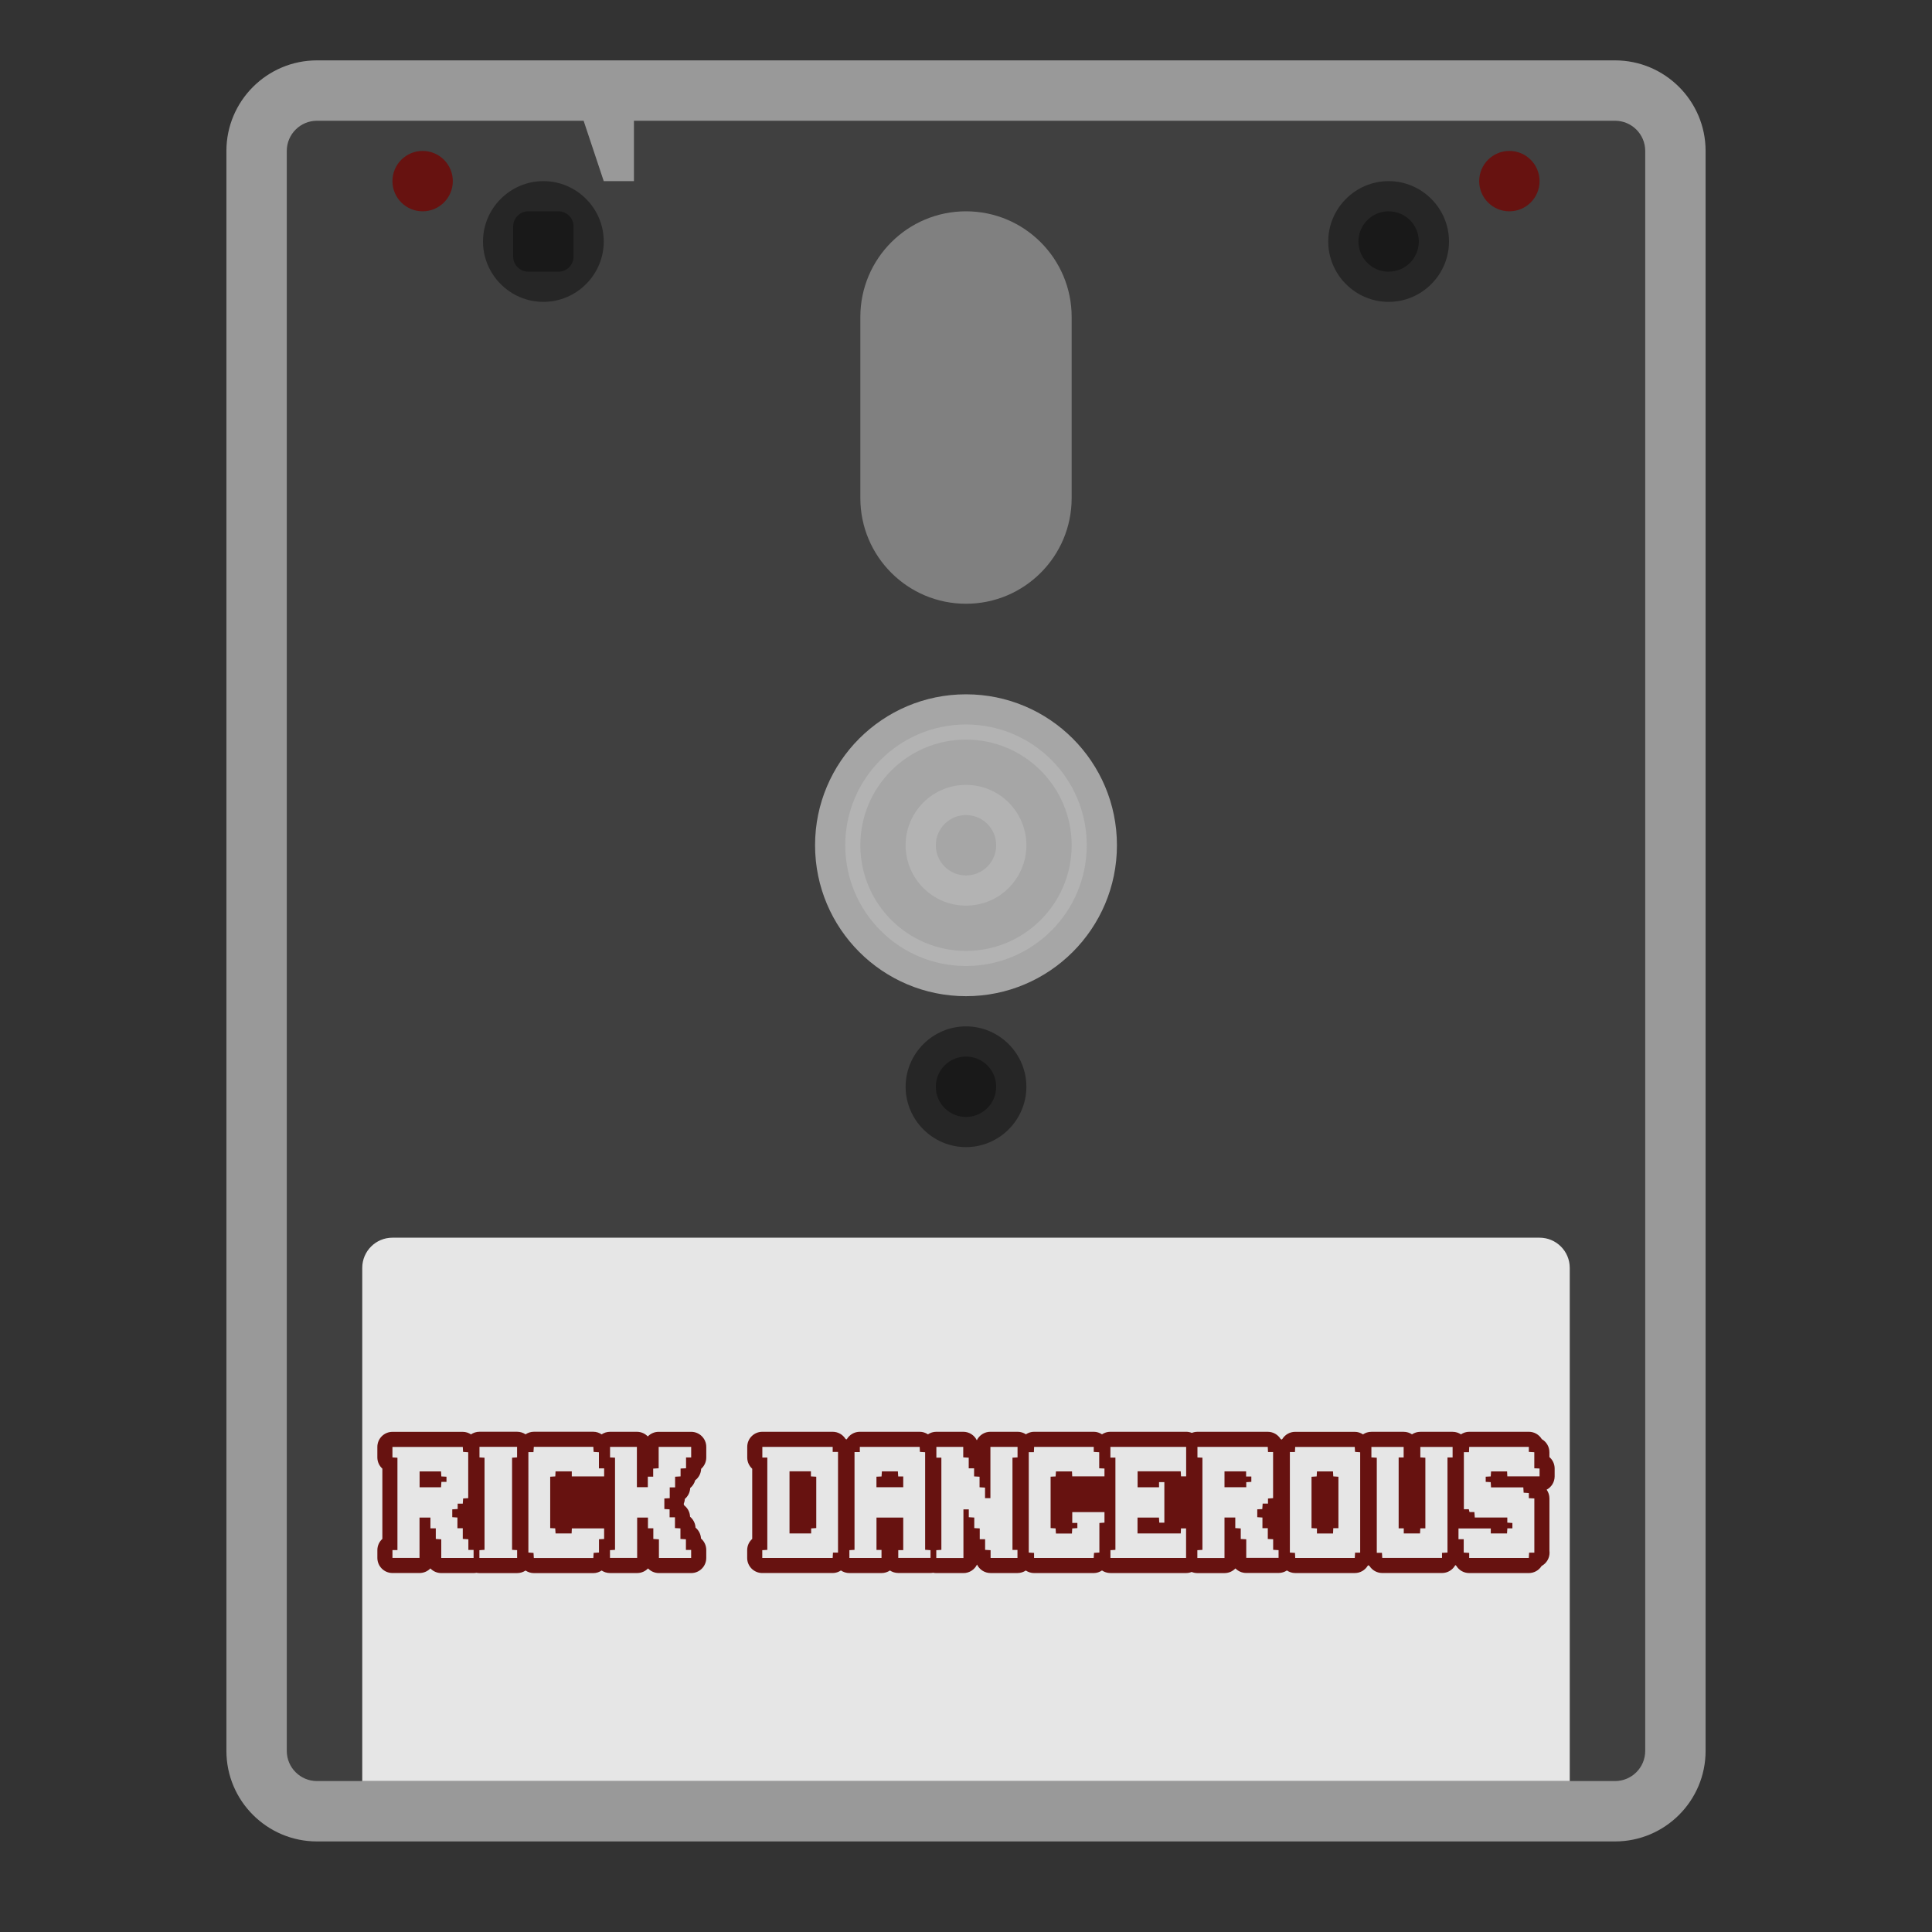 <?xml version="1.0" encoding="UTF-8" standalone="no"?>
<svg
   xmlns:dc="http://purl.org/dc/elements/1.1/"
   xmlns:cc="http://creativecommons.org/ns#"
   xmlns:rdf="http://www.w3.org/1999/02/22-rdf-syntax-ns#"
   xmlns:svg="http://www.w3.org/2000/svg"
   xmlns="http://www.w3.org/2000/svg"
   viewBox="0 0 320 320"
   height="320"
   width="320"
   xml:space="preserve"
   version="1.1"
   id="svg2"><rect x="0" y="0" width="320" height="320" fill="#333333" stroke="none"/><defs
     id="defs6"><clipPath
       id="clipPath16"
       clipPathUnits="userSpaceOnUse"><path
         id="path18"
         d="M 0,256 256,256 256,0 0,0 0,256 Z" /></clipPath><clipPath
       id="clipPath24"
       clipPathUnits="userSpaceOnUse"><path
         id="path26"
         d="m 30,248 196,0 0,-236 -196,0 0,236 z" /></clipPath></defs><g
     transform="matrix(1.25,0,0,-1.25,0,320)"
     id="g10"><g
       id="g12"><g
         clip-path="url(#clipPath16)"
         id="g14"><g
           id="g20"><g
             id="g22" /><g
             id="g28"><g
               style="opacity:0.5"
               id="g30"
               clip-path="url(#clipPath24)"><g
                 id="g32"
                 transform="translate(214,248)"><path
                   id="path34"
                   style="fill:#ffffff;fill-opacity:1;fill-rule:nonzero;stroke:none"
                   d="m 0,0 -130,0 -0.901,0 -5.766,0 L -172,0 c -6.617,0 -12,-5.383 -12,-12 l 0,-212 c 0,-6.617 5.383,-12 12,-12 l 172,0 c 6.617,0 12,5.383 12,12 l 0,212 C 12,-5.383 6.617,0 0,0" /></g></g></g></g><g
           transform="translate(214,240)"
           id="g36"><path
             id="path38"
             style="fill:#404040;fill-opacity:1;fill-rule:nonzero;stroke:none"
             d="m 0,0 -130,0 0,-8 -4,0 -2.667,8 L -172,0 c -2.209,0 -4,-1.791 -4,-4 l 0,-212 c 0,-2.209 1.791,-4 4,-4 l 172,0 c 2.209,0 4,1.791 4,4 L 4,-4 C 4,-1.791 2.209,0 0,0" /></g><g
           transform="translate(184,216)"
           id="g40"><path
             id="path42"
             style="fill:#262626;fill-opacity:1;fill-rule:nonzero;stroke:none"
             d="m 0,0 0,0 c -4.4,0 -8,3.6 -8,8 0,4.4 3.6,8 8,8 C 4.4,16 8,12.4 8,8 8,3.6 4.4,0 0,0" /></g><g
           transform="translate(72,216)"
           id="g44"><path
             id="path46"
             style="fill:#262626;fill-opacity:1;fill-rule:nonzero;stroke:none"
             d="m 0,0 0,0 c -4.4,0 -8,3.6 -8,8 0,4.4 3.6,8 8,8 C 4.4,16 8,12.4 8,8 8,3.6 4.4,0 0,0" /></g><g
           transform="translate(128,104)"
           id="g48"><path
             id="path50"
             style="fill:#262626;fill-opacity:1;fill-rule:nonzero;stroke:none"
             d="m 0,0 0,0 c -4.4,0 -8,3.6 -8,8 0,4.4 3.6,8 8,8 C 4.4,16 8,12.4 8,8 8,3.6 4.4,0 0,0" /></g><g
           transform="translate(128,176)"
           id="g52"><path
             id="path54"
             style="fill:#808080;fill-opacity:1;fill-rule:nonzero;stroke:none"
             d="m 0,0 0,0 c -7.732,0 -14,6.268 -14,14 l 0,24 c 0,7.732 6.268,14 14,14 7.732,0 14,-6.268 14,-14 L 14,14 C 14,6.268 7.732,0 0,0" /></g><g
           transform="translate(208,20)"
           id="g56"><path
             id="path58"
             style="fill:#e6e6e6;fill-opacity:1;fill-rule:nonzero;stroke:none"
             d="m 0,0 -160,0 0,68 c 0,2.209 1.791,4 4,4 l 152,0 c 2.209,0 4,-1.791 4,-4 L 0,0 Z" /></g><g
           transform="translate(184,220)"
           id="g60"><path
             id="path62"
             style="fill:#191919;fill-opacity:1;fill-rule:nonzero;stroke:none"
             d="M 0,0 0,0 C -2.209,0 -4,1.791 -4,4 -4,6.209 -2.209,8 0,8 2.209,8 4,6.209 4,4 4,1.791 2.209,0 0,0" /></g><g
           transform="translate(128,108)"
           id="g64"><path
             id="path66"
             style="fill:#191919;fill-opacity:1;fill-rule:nonzero;stroke:none"
             d="M 0,0 0,0 C -2.209,0 -4,1.791 -4,4 -4,6.209 -2.209,8 0,8 2.209,8 4,6.209 4,4 4,1.791 2.209,0 0,0" /></g><g
           transform="translate(148,144)"
           id="g68"><path
             id="path70"
             style="fill:#a6a6a6;fill-opacity:1;fill-rule:nonzero;stroke:none"
             d="m 0,0 c 0,-11.046 -8.954,-20 -20,-20 -11.046,0 -20,8.954 -20,20 0,11.046 8.954,20 20,20 C -8.954,20 0,11.046 0,0" /></g><g
           transform="translate(144,144)"
           id="g72"><path
             id="path74"
             style="fill:#b3b3b3;fill-opacity:1;fill-rule:nonzero;stroke:none"
             d="m 0,0 c 0,-8.836 -7.163,-16 -16,-16 -8.836,0 -16,7.164 -16,16 0,8.836 7.164,16 16,16 C -7.163,16 0,8.836 0,0" /></g><g
           transform="translate(142,144)"
           id="g76"><path
             id="path78"
             style="fill:#a6a6a6;fill-opacity:1;fill-rule:nonzero;stroke:none"
             d="m 0,0 c 0,-7.732 -6.268,-14 -14,-14 -7.732,0 -14,6.268 -14,14 0,7.732 6.268,14 14,14 C -6.268,14 0,7.732 0,0" /></g><g
           transform="translate(60,232)"
           id="g80"><path
             id="path82"
             style="fill:#671210;fill-opacity:1;fill-rule:nonzero;stroke:none"
             d="m 0,0 c 0,-2.209 -1.791,-4 -4,-4 -2.209,0 -4,1.791 -4,4 0,2.209 1.791,4 4,4 2.209,0 4,-1.791 4,-4" /></g><g
           transform="translate(204,232)"
           id="g84"><path
             id="path86"
             style="fill:#671210;fill-opacity:1;fill-rule:nonzero;stroke:none"
             d="m 0,0 c 0,-2.209 -1.791,-4 -4,-4 -2.209,0 -4,1.791 -4,4 0,2.209 1.791,4 4,4 2.209,0 4,-1.791 4,-4" /></g><g
           transform="translate(136,144)"
           id="g88"><path
             id="path90"
             style="fill:#b3b3b3;fill-opacity:1;fill-rule:nonzero;stroke:none"
             d="m 0,0 c 0,-4.418 -3.582,-8 -8,-8 -4.418,0 -8,3.582 -8,8 0,4.418 3.582,8 8,8 4.418,0 8,-3.582 8,-8" /></g><g
           transform="translate(132,144)"
           id="g92"><path
             id="path94"
             style="fill:#a6a6a6;fill-opacity:1;fill-rule:nonzero;stroke:none"
             d="m 0,0 c 0,-2.209 -1.791,-4 -4,-4 -2.209,0 -4,1.791 -4,4 0,2.209 1.791,4 4,4 2.209,0 4,-1.791 4,-4" /></g><g
           transform="translate(74,220)"
           id="g96"><path
             id="path98"
             style="fill:#191919;fill-opacity:1;fill-rule:nonzero;stroke:none"
             d="m 0,0 -4,0 c -1.104,0 -2,0.896 -2,2 l 0,4 c 0,1.104 0.896,2 2,2 L 0,8 C 1.104,8 2,7.104 2,6 L 2,2 C 2,0.896 1.104,0 0,0" /></g><g
           transform="translate(205.304,62.93)"
           id="g100"><path
             id="path102"
             style="fill:#671210;fill-opacity:1;fill-rule:nonzero;stroke:none"
             d="m 0,0 0,0.64 c 0,0.741 -0.403,1.392 -1.009,1.738 -0.349,0.583 -0.987,0.974 -1.717,0.974 l -7.898,0 c -0.407,0 -0.779,-0.131 -1.096,-0.34 -0.317,0.211 -0.697,0.335 -1.106,0.335 l -4.275,0 c -0.409,0 -0.79,-0.123 -1.106,-0.334 -0.316,0.211 -0.697,0.334 -1.105,0.334 l -4.275,0 c -0.412,0 -0.796,-0.126 -1.114,-0.34 -0.316,0.208 -0.687,0.338 -1.092,0.338 l -7.892,0 c -0.714,0 -1.344,-0.376 -1.699,-0.944 -0.041,-0.024 -0.074,-0.06 -0.114,-0.088 -0.044,0.031 -0.08,0.07 -0.126,0.096 -0.355,0.566 -0.983,0.94 -1.695,0.94 l -9.317,0 c -0.262,0 -0.512,-0.054 -0.742,-0.146 -0.233,0.095 -0.487,0.15 -0.755,0.15 l -10.037,0 c -0.412,0 -0.796,-0.125 -1.114,-0.339 -0.316,0.208 -0.687,0.339 -1.094,0.339 l -7.898,0 c -0.405,0 -0.775,-0.129 -1.09,-0.336 -0.318,0.211 -0.698,0.336 -1.108,0.336 l -3.596,0 c -0.791,0 -1.475,-0.46 -1.8,-1.126 -0.324,0.666 -1.008,1.125 -1.799,1.125 l -3.561,0 c -0.414,0 -0.798,-0.125 -1.117,-0.34 -0.316,0.209 -0.688,0.34 -1.094,0.34 l -7.931,0 c -0.723,0 -1.357,-0.385 -1.708,-0.96 -0.029,-0.017 -0.051,-0.043 -0.079,-0.061 -0.042,0.027 -0.076,0.065 -0.12,0.09 -0.355,0.558 -0.979,0.93 -1.69,0.93 l -9.321,0 c -1.105,0 -2,-0.896 -2,-2 l 0,-1.413 c 0,-0.588 0.254,-1.118 0.659,-1.483 l 0,-9.298 c -0.411,-0.367 -0.668,-0.901 -0.668,-1.492 l 0,-1.03 c 0,-1.105 0.895,-2 2,-2 l 9.327,0 c 0.407,0 0.779,0.13 1.095,0.34 0.32,-0.217 0.706,-0.344 1.121,-0.344 l 4.257,0 c 0.414,0 0.798,0.126 1.117,0.341 0.317,-0.21 0.696,-0.332 1.104,-0.332 l 4.272,0 c 0.118,0 0.232,0.014 0.344,0.034 0.137,-0.029 0.277,-0.046 0.421,-0.046 l 3.597,0 c 0.792,0 1.477,0.461 1.8,1.128 0.325,-0.665 1.008,-1.123 1.798,-1.123 l 3.562,0 c 0.409,0 0.789,0.124 1.105,0.335 0.316,-0.209 0.689,-0.338 1.095,-0.338 l 7.899,0 c 0.409,0 0.783,0.133 1.102,0.345 0.319,-0.216 0.704,-0.342 1.119,-0.342 l 10.021,0 c 0.262,0 0.51,0.053 0.74,0.144 0.233,-0.095 0.487,-0.15 0.755,-0.15 l 3.596,0 c 0.571,0 1.084,0.238 1.448,0.62 0.364,-0.373 0.872,-0.604 1.434,-0.604 l 4.284,0 c 0.408,0 0.787,0.123 1.104,0.333 0.317,-0.211 0.691,-0.343 1.1,-0.343 l 7.894,0 c 0.726,0 1.366,0.388 1.717,0.972 0.031,0.019 0.055,0.046 0.086,0.066 0.052,-0.036 0.097,-0.082 0.154,-0.113 0.357,-0.555 0.98,-0.92 1.685,-0.92 l 7.917,0 c 0.742,0 1.388,0.402 1.734,1.002 0.019,0.01 0.034,0.028 0.053,0.041 0.033,-0.022 0.059,-0.052 0.094,-0.072 0.349,-0.586 0.989,-0.978 1.72,-0.978 l 7.899,0 c 0.712,0 1.342,0.373 1.697,0.939 0.019,0.011 0.038,0.022 0.056,0.033 0.596,0.346 0.997,0.991 0.997,1.729 0,0.084 -0.005,0.167 -0.015,0.249 l 0,6.939 c 0,0.431 -0.138,0.832 -0.371,1.16 0.632,0.336 1.061,1.001 1.061,1.766 l 0,1.037 C 0.696,-0.912 0.427,-0.368 0,0" /></g><g
           transform="translate(91.585,66.276)"
           id="g104"><path
             id="path106"
             style="fill:#671210;fill-opacity:1;fill-rule:nonzero;stroke:none"
             d="m 0,0 -4.308,0 c -0.566,0 -1.077,-0.235 -1.441,-0.613 -0.364,0.38 -0.876,0.617 -1.444,0.617 l -3.556,0 c -0.413,0 -0.797,-0.126 -1.116,-0.341 -0.318,0.213 -0.693,0.347 -1.102,0.347 l -7.884,0 c -0.407,0 -0.78,-0.133 -1.097,-0.343 -0.32,0.216 -0.705,0.343 -1.12,0.343 l -4.983,0 c -0.417,0 -0.804,-0.129 -1.124,-0.348 -0.315,0.206 -0.685,0.335 -1.088,0.335 l -9.321,0 c -1.105,0 -2,-0.895 -2,-2 l 0,-1.386 c 0,-0.589 0.254,-1.121 0.663,-1.488 l 0,-9.311 c -0.406,-0.366 -0.661,-0.895 -0.661,-1.485 l 0,-1.035 c 0,-1.104 0.896,-2 2,-2 l 3.587,0 c 0.564,0 1.073,0.233 1.437,0.609 0.364,-0.38 0.876,-0.616 1.444,-0.616 l 4.284,0 c 0.127,0 0.251,0.015 0.372,0.037 0.128,-0.025 0.261,-0.04 0.397,-0.04 l 4.999,0 c 0.413,0 0.796,0.126 1.114,0.34 0.318,-0.211 0.691,-0.342 1.098,-0.342 l 7.886,0 c 0.408,0 0.782,0.132 1.099,0.344 0.317,-0.211 0.697,-0.335 1.106,-0.335 l 3.601,0 c 0.566,0 1.076,0.235 1.44,0.612 0.364,-0.38 0.877,-0.616 1.444,-0.616 l 4.271,0 c 1.104,0 2,0.896 2,2 l 0,1.065 c 0,0.606 -0.27,1.149 -0.697,1.516 -0.029,0.577 -0.304,1.093 -0.725,1.44 -0.029,0.579 -0.304,1.094 -0.725,1.442 -0.022,0.617 -0.324,1.162 -0.782,1.514 -0.017,0.062 -0.038,0.123 -0.06,0.182 0.085,0.206 0.137,0.429 0.148,0.663 0.415,0.349 0.686,0.865 0.712,1.444 0.316,0.261 0.55,0.618 0.659,1.024 0.466,0.353 0.77,0.904 0.792,1.524 C 1.737,-4.534 2,-3.997 2,-3.397 L 2,-2 C 2,-0.896 1.104,0 0,0" /></g><g
           transform="translate(203.322,50.262)"
           id="g108"><path
             id="path110"
             style="fill:#e6e6e6;fill-opacity:1;fill-rule:nonzero;stroke:none"
             d="M 0,0 -0.705,0 C -0.72,-0.244 -0.732,-0.462 -0.747,-0.701 l -7.899,0 0,0.672 c -0.246,0.014 -0.462,0.026 -0.726,0.042 l 0,1.772 -0.693,0 0,1.426 4.28,0 0,-0.662 2.152,0 c 0.014,0.214 0.028,0.43 0.042,0.677 l 0.668,0 0,0.708 c -0.211,0.015 -0.428,0.03 -0.674,0.047 l 0,0.679 -4.309,0 C -7.925,4.921 -7.94,5.138 -7.958,5.385 l -0.649,0 C -8.64,5.518 -8.666,5.626 -8.698,5.76 l -0.653,0 0,7.554 0.677,0 c 0.011,0.246 0.021,0.462 0.031,0.706 l 7.899,0 0,-0.668 c 0.244,-0.015 0.462,-0.028 0.725,-0.044 l 0,-2.124 c 0.251,-0.012 0.456,-0.022 0.697,-0.033 l 0,-1.037 -4.272,0 c -0.01,0.208 -0.019,0.413 -0.031,0.655 l -2.125,0 C -5.763,10.565 -5.776,10.35 -5.792,10.104 -6.01,10.093 -6.216,10.082 -6.457,10.068 l 0,-0.684 C -6.258,9.372 -6.041,9.36 -5.796,9.346 -5.781,9.117 -5.768,8.9 -5.752,8.652 l 4.278,0 c 0.015,-0.245 0.028,-0.461 0.042,-0.705 0.228,-0.016 0.445,-0.031 0.691,-0.049 l 0,-0.678 c 0.245,-0.012 0.462,-0.021 0.728,-0.033 l 0,-7.2 L 0,0 Z" /></g><g
           transform="translate(55.6,58.928)"
           id="g112"><path
             id="path114"
             style="fill:#e6e6e6;fill-opacity:1;fill-rule:nonzero;stroke:none"
             d="m 0,0 2.839,0 c 0.016,0.238 0.032,0.455 0.049,0.715 l 0.673,0 0,0.685 C 3.325,1.413 3.109,1.425 2.88,1.437 2.865,1.683 2.851,1.898 2.837,2.104 L 0,2.104 0,0 Z m 5.012,-5.428 0.709,0 0,-1.415 c 0.262,-0.016 0.478,-0.031 0.741,-0.048 l 0,-1.412 0.692,0 0,-1.063 -4.284,0 0,2.471 C 2.624,-6.88 2.408,-6.867 2.145,-6.851 l 0,1.412 -0.71,0 0,1.424 -1.446,0 0,-5.344 -3.586,0 0,1.035 0.66,0 0,12.24 C -3.145,3.93 -3.36,3.944 -3.6,3.96 l 0,1.386 9.322,0 C 5.734,5.145 5.747,4.929 5.761,4.686 5.989,4.67 6.206,4.655 6.442,4.639 l 0,-6.081 C 6.231,-1.455 6.015,-1.468 5.769,-1.482 5.753,-1.707 5.738,-1.924 5.721,-2.171 l -0.677,0 0,-0.709 C 4.783,-2.896 4.566,-2.91 4.327,-2.926 l 0,-1.038 C 4.532,-3.977 4.748,-3.99 5.012,-4.007 l 0,-1.421 z" /></g><g
           transform="translate(116.134,58.935)"
           id="g116"><path
             id="path118"
             style="fill:#e6e6e6;fill-opacity:1;fill-rule:nonzero;stroke:none"
             d="m 0,0 3.55,0 0,1.426 -0.666,0 C 2.869,1.67 2.854,1.886 2.841,2.102 l -2.121,0 C 0.704,1.855 0.69,1.639 0.677,1.425 0.427,1.413 0.222,1.404 0,1.395 L 0,0 Z m -2.907,4.656 0.705,0 0,0.691 7.931,0 C 5.738,5.135 5.748,4.93 5.76,4.679 5.973,4.665 6.189,4.65 6.452,4.634 l 0,-12.925 c 0.259,-0.018 0.475,-0.033 0.712,-0.05 l 0,-1.024 -4.272,0 0,1.032 0.658,0 0,4.31 -3.545,0 0,-4.289 0.666,0 0,-1.062 -4.257,0 0,1.033 c 0.202,0.013 0.418,0.027 0.679,0.043 l 0,12.954 z" /></g><g
           transform="translate(162.253,58.938)"
           id="g120"><path
             id="path122"
             style="fill:#e6e6e6;fill-opacity:1;fill-rule:nonzero;stroke:none"
             d="m 0,0 2.882,0 0,0.664 C 3.128,0.681 3.344,0.695 3.555,0.71 l 0,0.708 -0.693,0 0,0.681 L 0,2.099 0,0 Z m -0.001,-9.382 -3.597,0 0,1.038 c 0.213,0.012 0.43,0.025 0.672,0.039 l 0,12.218 c -0.214,0.01 -0.419,0.019 -0.659,0.029 l 0,1.398 9.316,0 C 5.742,5.123 5.753,4.906 5.766,4.661 l 0.672,0 0,-6.112 C 6.226,-1.467 6.009,-1.481 5.763,-1.499 l 0,-0.678 -0.708,0 C 5.038,-2.438 5.023,-2.654 5.007,-2.899 4.788,-2.91 4.582,-2.919 4.342,-2.931 l 0,-1.044 C 4.549,-3.988 4.765,-4.002 5.027,-4.02 l 0,-1.413 0.71,0 0,-1.428 c 0.251,-0.012 0.456,-0.022 0.71,-0.034 l 0,-1.4 c 0.262,-0.017 0.478,-0.03 0.718,-0.046 l 0,-1.025 -4.284,0 0,2.466 c -0.263,0.013 -0.479,0.024 -0.727,0.037 l 0,1.399 C 1.908,-5.449 1.692,-5.437 1.429,-5.42 l 0,1.4 -1.43,0 0,-5.362 z" /></g><g
           transform="translate(127.66,49.558)"
           id="g124"><path
             id="path126"
             style="fill:#e6e6e6;fill-opacity:1;fill-rule:nonzero;stroke:none"
             d="m 0,0 -3.597,0 0,1.036 c 0.215,0.013 0.432,0.026 0.673,0.04 l 0,12.222 -0.662,0 0,1.426 3.561,0 0,-1.389 C 0.222,13.32 0.438,13.307 0.701,13.291 l 0,-1.411 0.711,0 0,-1.07 C 1.673,10.795 1.89,10.783 2.137,10.77 l 0,-1.399 C 2.383,9.356 2.6,9.344 2.863,9.328 l 0,-1.402 0.711,0 0,6.799 3.596,0 0,-1.392 C 6.955,13.32 6.739,13.307 6.498,13.292 l 0,-12.222 0.662,0 0,-1.065 -3.562,0 0,1.029 C 3.352,1.049 3.136,1.062 2.873,1.077 l 0,1.412 -0.711,0 0,1.432 C 1.9,3.935 1.684,3.946 1.436,3.959 l 0,1.399 C 1.19,5.373 0.974,5.386 0.71,5.401 l 0,1.041 L 0,6.442 0,0 Z" /></g><g
           transform="translate(104.614,61.047)"
           id="g128"><path
             id="path130"
             style="fill:#e6e6e6;fill-opacity:1;fill-rule:nonzero;stroke:none"
             d="m 0,0 0,-8.235 2.867,0 0,0.666 c 0.244,0.015 0.461,0.03 0.677,0.045 l 0,6.805 C 3.298,-0.704 3.082,-0.691 2.837,-0.677 L 2.837,0 0,0 Z m -2.941,1.821 -0.659,0 0,1.412 9.321,0 0,-0.671 0.707,0 0,-13.337 -0.669,0 c -0.014,-0.246 -0.027,-0.463 -0.041,-0.707 l -9.327,0 0,1.03 c 0.208,0.012 0.424,0.024 0.668,0.039 l 0,12.234 z" /></g><g
           transform="translate(173.782,53.518)"
           id="g132"><path
             id="path134"
             style="fill:#e6e6e6;fill-opacity:1;fill-rule:nonzero;stroke:none"
             d="m 0,0 c 0.261,-0.016 0.477,-0.028 0.721,-0.043 l 0,-0.669 2.133,0 c 0.011,0.243 0.021,0.46 0.033,0.704 l 0.679,0 0,6.814 C 3.329,6.822 3.113,6.837 2.886,6.853 2.871,7.096 2.857,7.312 2.846,7.513 l -2.126,0 C 0.708,7.272 0.698,7.067 0.687,6.85 0.442,6.833 0.227,6.817 0,6.802 L 0,0 Z m -2.868,10.077 0.673,0 c 0.01,0.235 0.02,0.44 0.032,0.68 l 7.892,0 C 5.74,10.556 5.753,10.34 5.768,10.096 5.995,10.08 6.212,10.064 6.448,10.048 l 0,-13.299 -0.675,0 C 5.76,-3.496 5.747,-3.713 5.733,-3.955 l -7.893,0 c -0.01,0.214 -0.02,0.419 -0.03,0.67 -0.215,0.014 -0.432,0.026 -0.678,0.042 l 0,13.32 z" /></g><g
           transform="translate(153.58,59.608)"
           id="g136"><path
             id="path138"
             style="fill:#e6e6e6;fill-opacity:1;fill-rule:nonzero;stroke:none"
             d="m 0,0 0.703,0 0,-5.368 -0.673,0 c -0.012,0.216 -0.024,0.432 -0.038,0.674 l -2.845,0 0,-2.104 5.728,0 c 0.011,0.218 0.021,0.435 0.031,0.668 l 0.675,0 0,-3.917 -10.021,0 0,1.033 c 0.201,0.012 0.417,0.026 0.658,0.04 l 0,12.223 -0.664,0 0,1.425 10.037,0 0,-3.905 -0.679,0 C 2.899,0.984 2.886,1.201 2.872,1.437 l -5.714,0 0,-2.115 2.842,0 L 0,0 Z" /></g><g
           transform="translate(90.18,61.409)"
           id="g140"><path
             id="path142"
             style="fill:#e6e6e6;fill-opacity:1;fill-rule:nonzero;stroke:none"
             d="m 0,0 0,-1.039 c -0.246,-0.015 -0.462,-0.027 -0.726,-0.043 l 0,-1.412 -0.711,0 0,-1.432 C -1.698,-3.939 -1.916,-3.951 -2.15,-3.963 l 0,-1.401 c 0.216,-0.014 0.432,-0.027 0.695,-0.043 l 0,-1.052 0.711,0 0,-1.431 c 0.262,-0.013 0.479,-0.024 0.726,-0.037 l 0,-1.399 c 0.247,-0.016 0.462,-0.028 0.726,-0.045 l 0,-1.412 0.693,0 0,-1.065 -4.27,0 0,2.469 c -0.263,0.018 -0.479,0.031 -0.742,0.049 l 0,1.412 -0.711,0 0,1.424 -1.431,0 0,-5.35 -3.601,0 0,1.03 c 0.208,0.011 0.424,0.024 0.668,0.039 l 0,12.217 c -0.214,0.01 -0.419,0.019 -0.658,0.03 l 0,1.399 3.556,0 0,-5.342 1.448,0 0,1.395 0.711,0 0,1.068 c 0.262,0.017 0.478,0.031 0.726,0.047 l 0,2.828 4.308,0 0,-1.398 -0.68,0 0,-1.432 C 0.463,0.023 0.247,0.013 0,0" /></g><g
           transform="translate(185.329,53.488)"
           id="g144"><path
             id="path146"
             style="fill:#e6e6e6;fill-opacity:1;fill-rule:nonzero;stroke:none"
             d="m 0,0 0.678,0 0,-0.678 2.153,0 c 0.013,0.215 0.025,0.431 0.04,0.676 l 0.669,0 0,9.359 C 3.326,9.371 3.11,9.386 2.874,9.4 l 0,1.388 4.274,0 0,-1.397 -0.678,0 0,-12.602 C 6.208,-3.226 5.991,-3.236 5.746,-3.25 l 0,-0.671 -7.918,0 c -0.014,0.215 -0.026,0.431 -0.042,0.676 l -0.683,0 0,12.599 c -0.262,0.017 -0.478,0.032 -0.715,0.047 l 0,1.387 4.274,0 0,-1.397 L 0,9.391 0,0 Z" /></g><g
           transform="translate(142.079,54.202)"
           id="g148"><path
             id="path150"
             style="fill:#e6e6e6;fill-opacity:1;fill-rule:nonzero;stroke:none"
             d="m 0,0 0,1.437 4.27,0 0,-1.396 C 4.059,0.026 3.842,0.012 3.595,-0.005 l 0,-3.917 C 3.349,-3.937 3.133,-3.949 2.887,-3.963 2.871,-4.188 2.856,-4.405 2.84,-4.643 l -7.9,0 0,0.672 c -0.245,0.016 -0.461,0.029 -0.702,0.043 l 0,13.303 0.677,0 c 0.012,0.245 0.022,0.462 0.033,0.705 l 7.899,0 0,-0.67 C 3.092,9.396 3.309,9.384 3.573,9.368 l 0,-2.126 C 3.824,7.231 4.029,7.222 4.269,7.211 l 0,-1.038 -4.274,0 c -0.01,0.211 -0.018,0.417 -0.029,0.656 l -2.125,0 C -2.173,6.623 -2.188,6.407 -2.204,6.163 -2.422,6.151 -2.627,6.141 -2.868,6.129 l 0,-6.81 c 0.202,-0.012 0.419,-0.025 0.663,-0.041 0.014,-0.228 0.027,-0.445 0.042,-0.68 l 2.119,0 c 0.013,0.215 0.026,0.431 0.041,0.675 0.228,0.015 0.444,0.03 0.681,0.045 L 0.678,0 0,0 Z" /></g><g
           transform="translate(70.014,63.585)"
           id="g152"><path
             id="path154"
             style="fill:#e6e6e6;fill-opacity:1;fill-rule:nonzero;stroke:none"
             d="M 0,0 0.672,0 C 0.689,0.245 0.704,0.462 0.72,0.701 l 7.884,0 C 8.616,0.494 8.629,0.277 8.644,0.027 8.866,0.013 9.083,-0.001 9.346,-0.018 l 0,-2.134 0.692,0 0,-1.063 -4.288,0 0,0.667 -2.152,0 C 3.588,-2.759 3.579,-2.964 3.567,-3.216 3.354,-3.229 3.137,-3.242 2.891,-3.258 l 0,-6.809 c 0.208,-0.011 0.413,-0.021 0.664,-0.034 0.014,-0.212 0.029,-0.427 0.047,-0.674 l 2.125,0 c 0.01,0.217 0.021,0.433 0.032,0.669 l 4.277,0 0,-1.405 c -0.217,-0.01 -0.433,-0.02 -0.681,-0.033 l 0,-1.76 c -0.246,-0.014 -0.462,-0.028 -0.707,-0.044 -0.014,-0.228 -0.027,-0.444 -0.042,-0.68 l -7.885,0 c -0.013,0.215 -0.025,0.43 -0.04,0.674 -0.227,0.016 -0.444,0.032 -0.681,0.048 L 0,0 Z" /></g><g
           transform="translate(63.523,49.559)"
           id="g156"><path
             id="path158"
             style="fill:#e6e6e6;fill-opacity:1;fill-rule:nonzero;stroke:none"
             d="m 0,0 0,1.032 c 0.226,0.017 0.443,0.032 0.68,0.049 l 0,12.206 C 0.47,13.3 0.254,13.313 0.01,13.326 l 0,1.402 4.983,0 0,-1.395 C 4.782,13.318 4.565,13.304 4.329,13.287 l 0,-12.207 C 4.54,1.067 4.755,1.055 4.999,1.041 L 4.999,0 0,0 Z" /></g></g></g></g></svg>